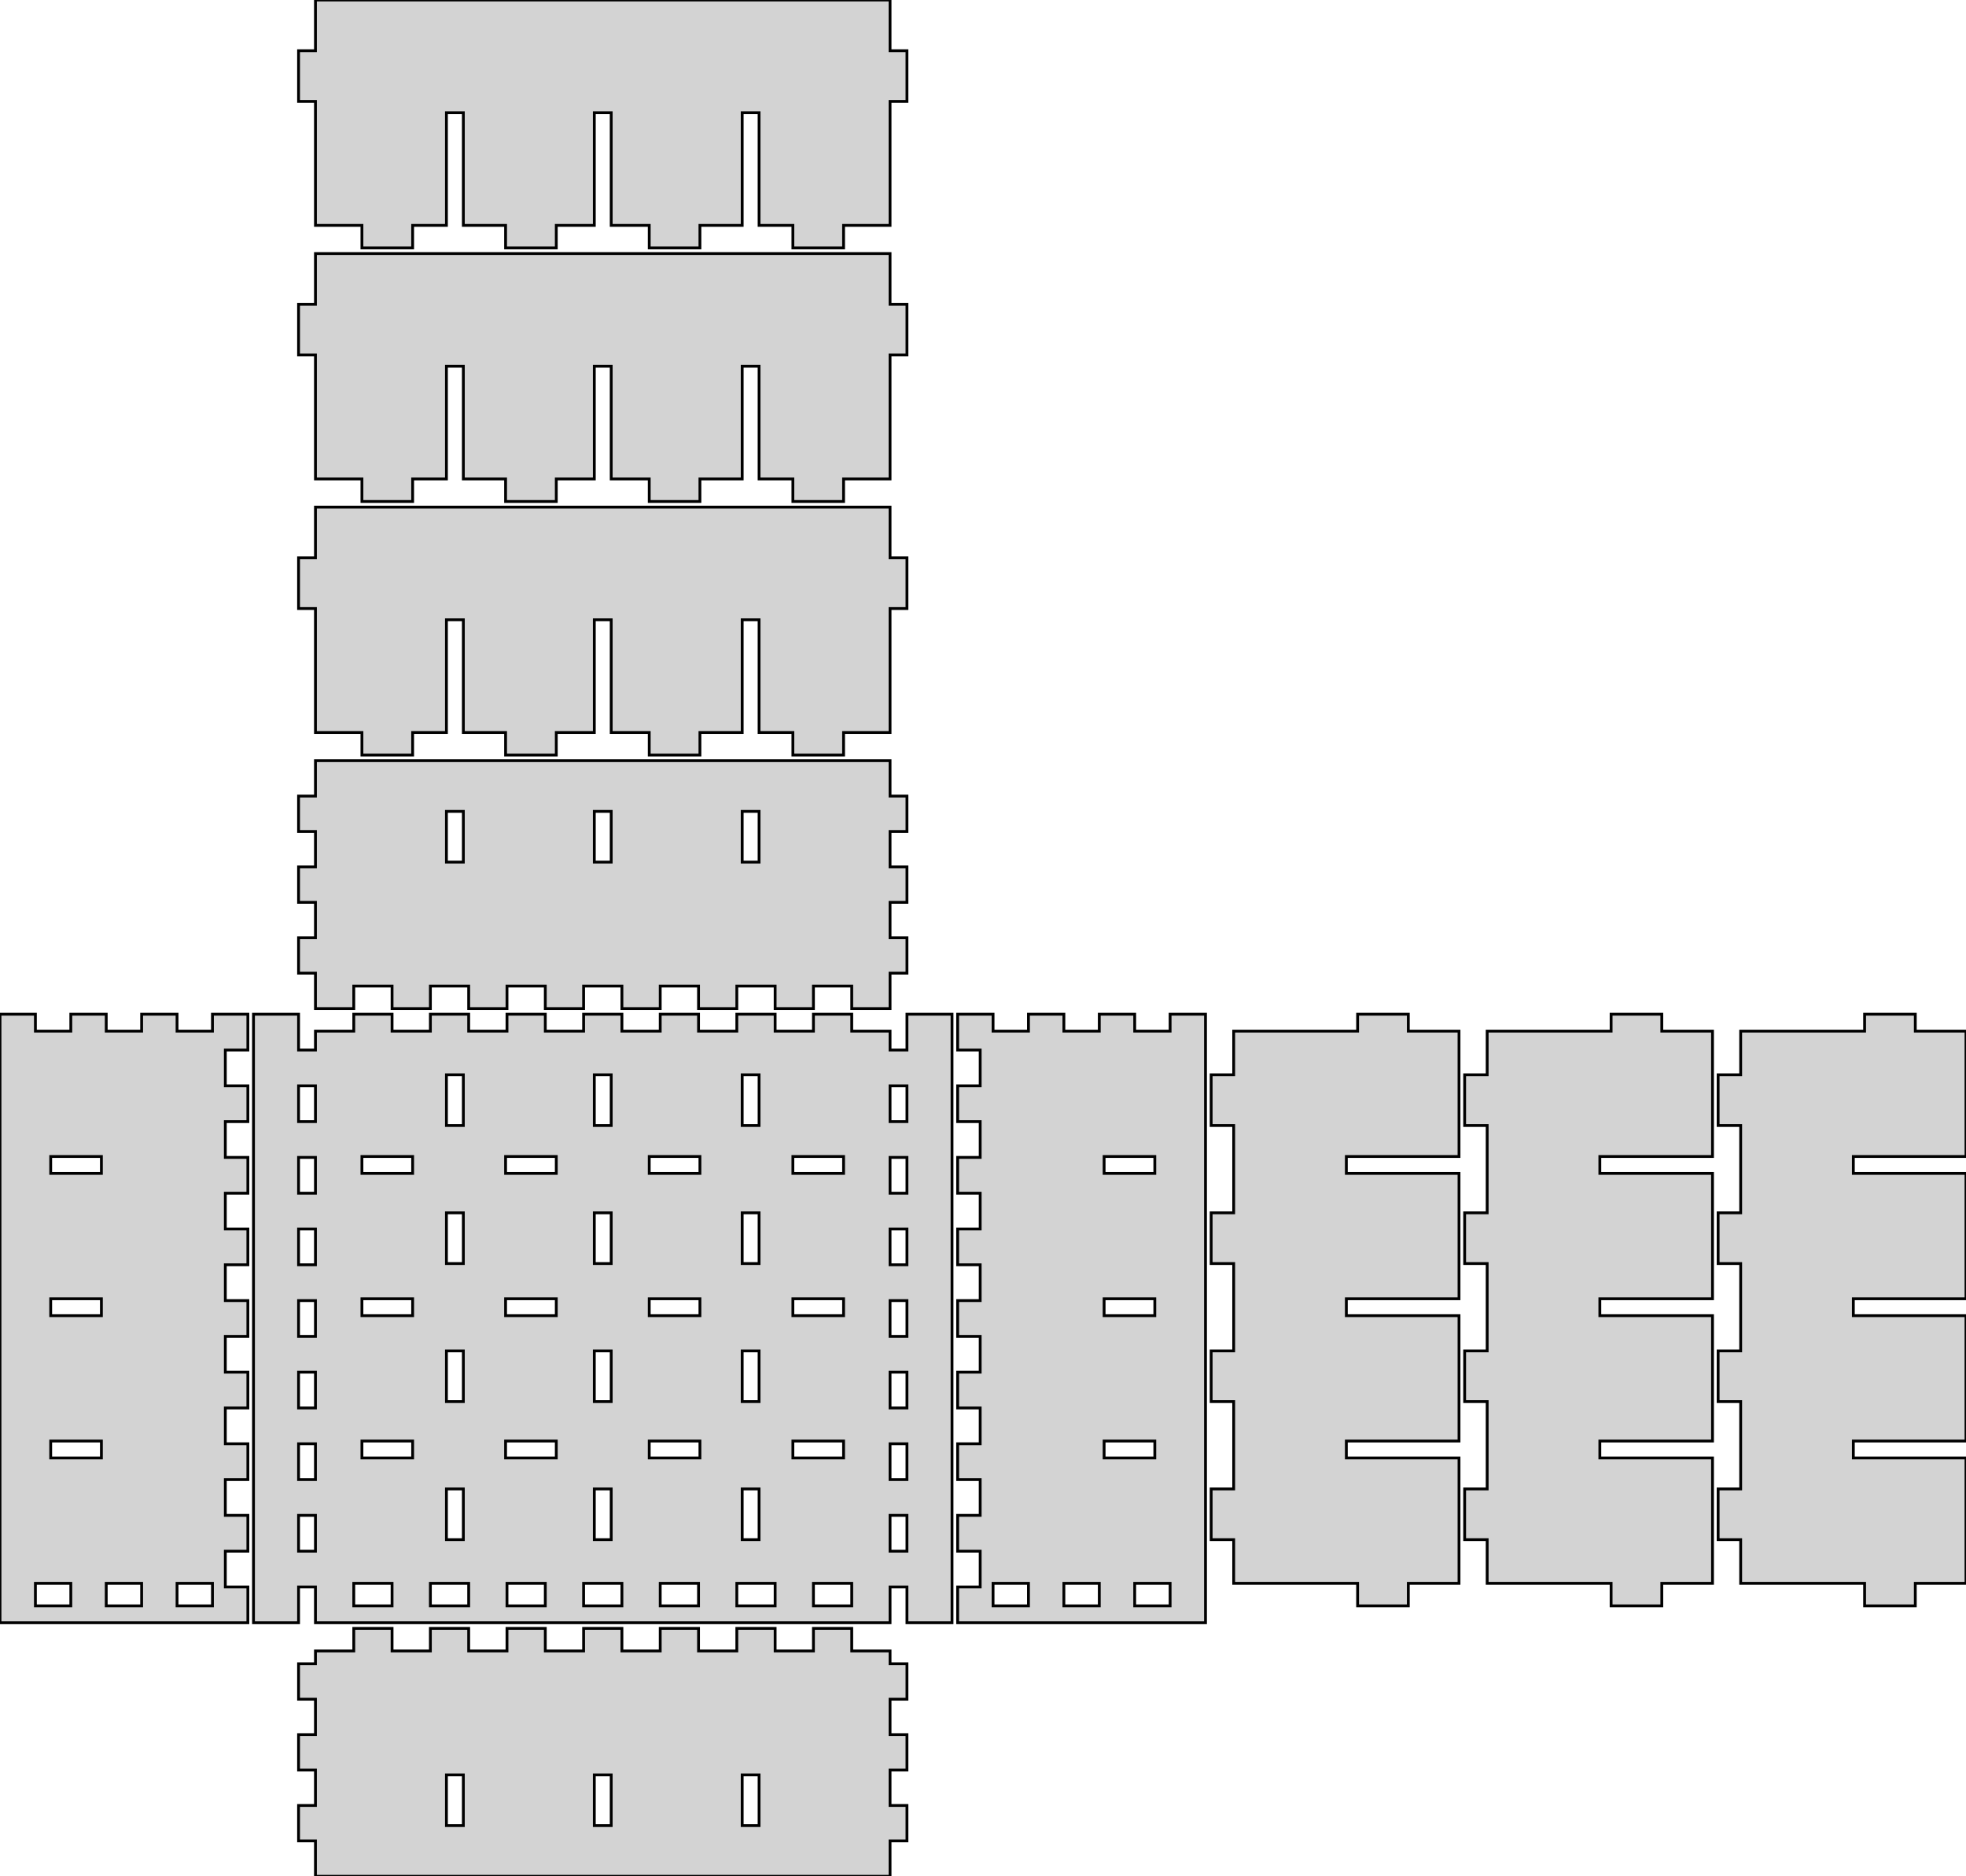 <?xml version="1.0" standalone="no"?>
<!DOCTYPE svg PUBLIC "-//W3C//DTD SVG 1.1//EN" "http://www.w3.org/Graphics/SVG/1.1/DTD/svg11.dtd">
<svg width="349mm" height="333mm" viewBox="-107 -234 349 333" xmlns="http://www.w3.org/2000/svg" version="1.1">
<title>OpenSCAD Model</title>
<path d="
M -33.75,-194 L -27.75,-194 L -27.75,-214 L -24.75,-214 L -24.75,-194 L -17.25,-194
 L -17.25,-190 L -8.25,-190 L -8.25,-194 L -1.5,-194 L -1.5,-214 L 1.5,-214
 L 1.5,-194 L 8.25,-194 L 8.25,-190 L 17.25,-190 L 17.25,-194 L 24.75,-194
 L 24.75,-214 L 27.75,-214 L 27.75,-194 L 33.75,-194 L 33.75,-190 L 42.75,-190
 L 42.75,-194 L 51,-194 L 51,-216 L 54,-216 L 54,-225 L 51,-225
 L 51,-234 L -51,-234 L -51,-225 L -54,-225 L -54,-216 L -51,-216
 L -51,-194 L -42.75,-194 L -42.75,-190 L -33.75,-190 z
M -33.75,-149 L -27.75,-149 L -27.75,-169 L -24.75,-169 L -24.75,-149 L -17.25,-149
 L -17.25,-145 L -8.25,-145 L -8.25,-149 L -1.5,-149 L -1.5,-169 L 1.5,-169
 L 1.5,-149 L 8.25,-149 L 8.25,-145 L 17.25,-145 L 17.25,-149 L 24.75,-149
 L 24.75,-169 L 27.75,-169 L 27.75,-149 L 33.75,-149 L 33.75,-145 L 42.75,-145
 L 42.75,-149 L 51,-149 L 51,-171 L 54,-171 L 54,-180 L 51,-180
 L 51,-189 L -51,-189 L -51,-180 L -54,-180 L -54,-171 L -51,-171
 L -51,-149 L -42.75,-149 L -42.75,-145 L -33.75,-145 z
M -33.75,-104 L -27.75,-104 L -27.75,-124 L -24.75,-124 L -24.75,-104 L -17.25,-104
 L -17.25,-100 L -8.25,-100 L -8.25,-104 L -1.5,-104 L -1.5,-124 L 1.5,-124
 L 1.5,-104 L 8.25,-104 L 8.25,-100 L 17.25,-100 L 17.25,-104 L 24.75,-104
 L 24.75,-124 L 27.75,-124 L 27.75,-104 L 33.75,-104 L 33.75,-100 L 42.75,-100
 L 42.75,-104 L 51,-104 L 51,-126 L 54,-126 L 54,-135 L 51,-135
 L 51,-144 L -51,-144 L -51,-135 L -54,-135 L -54,-126 L -51,-126
 L -51,-104 L -42.75,-104 L -42.75,-100 L -33.75,-100 z
M -44.2,-59 L -37.4,-59 L -37.4,-55 L -30.6,-55 L -30.6,-59 L -23.8,-59
 L -23.8,-55 L -17,-55 L -17,-59 L -10.2,-59 L -10.2,-55 L -3.4,-55
 L -3.4,-59 L 3.4,-59 L 3.4,-55 L 10.2,-55 L 10.2,-59 L 17,-59
 L 17,-55 L 23.8,-55 L 23.8,-59 L 30.6,-59 L 30.6,-55 L 37.4,-55
 L 37.4,-59 L 44.2,-59 L 44.2,-55 L 51,-55 L 51,-61.286 L 54,-61.286
 L 54,-67.571 L 51,-67.571 L 51,-73.857 L 54,-73.857 L 54,-80.143 L 51,-80.143
 L 51,-86.429 L 54,-86.429 L 54,-92.714 L 51,-92.714 L 51,-99 L -51,-99
 L -51,-92.714 L -54,-92.714 L -54,-86.429 L -51,-86.429 L -51,-80.143 L -54,-80.143
 L -54,-73.857 L -51,-73.857 L -51,-67.571 L -54,-67.571 L -54,-61.286 L -51,-61.286
 L -51,-55 L -44.2,-55 z
M -27.75,-81 L -27.75,-90 L -24.75,-90 L -24.75,-81 z
M -1.5,-81 L -1.5,-90 L 1.5,-90 L 1.5,-81 z
M 24.75,-81 L 24.75,-90 L 27.75,-90 L 27.75,-81 z
M -63,47.647 L -67,47.647 L -67,41.294 L -63,41.294 L -63,34.941 L -67,34.941
 L -67,28.588 L -63,28.588 L -63,22.235 L -67,22.235 L -67,15.882 L -63,15.882
 L -63,9.529 L -67,9.529 L -67,3.176 L -63,3.176 L -63,-3.176 L -67,-3.176
 L -67,-9.529 L -63,-9.529 L -63,-15.882 L -67,-15.882 L -67,-22.235 L -63,-22.235
 L -63,-28.588 L -67,-28.588 L -67,-34.941 L -63,-34.941 L -63,-41.294 L -67,-41.294
 L -67,-47.647 L -63,-47.647 L -63,-54 L -69.286,-54 L -69.286,-51 L -75.571,-51
 L -75.571,-54 L -81.857,-54 L -81.857,-51 L -88.143,-51 L -88.143,-54 L -94.429,-54
 L -94.429,-51 L -100.714,-51 L -100.714,-54 L -107,-54 L -107,54 L -63,54
 z
M -98,-25.75 L -98,-28.75 L -89,-28.75 L -89,-25.75 z
M -98,-0.5 L -98,-3.5 L -89,-3.5 L -89,-0.5 z
M -98,24.75 L -98,21.75 L -89,21.75 L -89,24.75 z
M -100.714,51 L -100.714,47 L -94.429,47 L -94.429,51 z
M -88.143,51 L -88.143,47 L -81.857,47 L -81.857,51 z
M -75.571,51 L -75.571,47 L -69.286,47 L -69.286,51 z
M 107,-54 L 100.714,-54 L 100.714,-51 L 94.429,-51 L 94.429,-54 L 88.143,-54
 L 88.143,-51 L 81.857,-51 L 81.857,-54 L 75.571,-54 L 75.571,-51 L 69.286,-51
 L 69.286,-54 L 63,-54 L 63,-47.647 L 67,-47.647 L 67,-41.294 L 63,-41.294
 L 63,-34.941 L 67,-34.941 L 67,-28.588 L 63,-28.588 L 63,-22.235 L 67,-22.235
 L 67,-15.882 L 63,-15.882 L 63,-9.529 L 67,-9.529 L 67,-3.176 L 63,-3.176
 L 63,3.176 L 67,3.176 L 67,9.529 L 63,9.529 L 63,15.882 L 67,15.882
 L 67,22.235 L 63,22.235 L 63,28.588 L 67,28.588 L 67,34.941 L 63,34.941
 L 63,41.294 L 67,41.294 L 67,47.647 L 63,47.647 L 63,54 L 107,54
 z
M 89,-25.75 L 89,-28.75 L 98,-28.75 L 98,-25.75 z
M 89,-0.5 L 89,-3.5 L 98,-3.5 L 98,-0.5 z
M 89,24.75 L 89,21.75 L 98,21.75 L 98,24.75 z
M 69.286,51 L 69.286,47 L 75.571,47 L 75.571,51 z
M 94.429,51 L 94.429,47 L 100.714,47 L 100.714,51 z
M 81.857,51 L 81.857,47 L 88.143,47 L 88.143,51 z
M 143,47 L 152,47 L 152,24.75 L 132,24.75 L 132,21.75 L 152,21.75
 L 152,-0.5 L 132,-0.5 L 132,-3.5 L 152,-3.5 L 152,-25.75 L 132,-25.75
 L 132,-28.75 L 152,-28.75 L 152,-51 L 143,-51 L 143,-54 L 134,-54
 L 134,-51 L 112,-51 L 112,-43.25 L 108,-43.25 L 108,-34.25 L 112,-34.25
 L 112,-18.75 L 108,-18.75 L 108,-9.75 L 112,-9.75 L 112,5.75 L 108,5.75
 L 108,14.75 L 112,14.75 L 112,30.25 L 108,30.25 L 108,39.25 L 112,39.25
 L 112,47 L 134,47 L 134,51 L 143,51 z
M 188,47 L 197,47 L 197,24.75 L 177,24.75 L 177,21.75 L 197,21.75
 L 197,-0.5 L 177,-0.5 L 177,-3.5 L 197,-3.5 L 197,-25.75 L 177,-25.75
 L 177,-28.75 L 197,-28.75 L 197,-51 L 188,-51 L 188,-54 L 179,-54
 L 179,-51 L 157,-51 L 157,-43.25 L 153,-43.25 L 153,-34.25 L 157,-34.25
 L 157,-18.75 L 153,-18.75 L 153,-9.75 L 157,-9.75 L 157,5.75 L 153,5.75
 L 153,14.75 L 157,14.75 L 157,30.25 L 153,30.25 L 153,39.25 L 157,39.25
 L 157,47 L 179,47 L 179,51 L 188,51 z
M 233,47 L 242,47 L 242,24.75 L 222,24.75 L 222,21.75 L 242,21.75
 L 242,-0.5 L 222,-0.5 L 222,-3.5 L 242,-3.5 L 242,-25.75 L 222,-25.75
 L 222,-28.75 L 242,-28.75 L 242,-51 L 233,-51 L 233,-54 L 224,-54
 L 224,-51 L 202,-51 L 202,-43.25 L 198,-43.25 L 198,-34.25 L 202,-34.25
 L 202,-18.75 L 198,-18.75 L 198,-9.75 L 202,-9.75 L 202,5.75 L 198,5.75
 L 198,14.75 L 202,14.75 L 202,30.25 L 198,30.25 L 198,39.25 L 202,39.25
 L 202,47 L 224,47 L 224,51 L 233,51 z
M -54,47.647 L -51,47.647 L -51,53.999 L 51,53.999 L 51,47.647 L 54,47.647
 L 54,53.999 L 62,53.999 L 62,-53.999 L 54,-53.999 L 54,-47.647 L 51,-47.647
 L 51,-51 L 44.2,-51 L 44.2,-53.999 L 37.4,-53.999 L 37.4,-51 L 30.6,-51
 L 30.6,-53.999 L 23.8,-53.999 L 23.8,-51 L 17,-51 L 17,-53.999 L 10.2,-53.999
 L 10.2,-51 L 3.4,-51 L 3.4,-53.999 L -3.4,-53.999 L -3.4,-51 L -10.2,-51
 L -10.2,-53.999 L -17,-53.999 L -17,-51 L -23.8,-51 L -23.8,-53.999 L -30.6,-53.999
 L -30.6,-51 L -37.4,-51 L -37.4,-53.999 L -44.2,-53.999 L -44.2,-51 L -51,-51
 L -51,-47.647 L -54,-47.647 L -54,-53.999 L -62,-53.999 L -62,53.999 L -54,53.999
 z
M -1.5,-34.25 L -1.5,-43.25 L 1.5,-43.25 L 1.5,-34.25 z
M 24.75,-34.25 L 24.75,-43.25 L 27.75,-43.25 L 27.75,-34.25 z
M -27.75,-34.25 L -27.75,-43.25 L -24.75,-43.25 L -24.75,-34.25 z
M 51,-34.941 L 51,-41.294 L 54,-41.294 L 54,-34.941 z
M -54,-34.941 L -54,-41.294 L -51,-41.294 L -51,-34.941 z
M -42.75,-25.75 L -42.75,-28.75 L -33.75,-28.75 L -33.75,-25.75 z
M -17.25,-25.75 L -17.25,-28.75 L -8.25,-28.75 L -8.25,-25.75 z
M 8.25,-25.75 L 8.25,-28.75 L 17.25,-28.75 L 17.25,-25.75 z
M 33.75,-25.75 L 33.75,-28.75 L 42.75,-28.75 L 42.75,-25.75 z
M 51,-22.235 L 51,-28.588 L 54,-28.588 L 54,-22.235 z
M -54,-22.235 L -54,-28.588 L -51,-28.588 L -51,-22.235 z
M -1.5,-9.75 L -1.5,-18.75 L 1.5,-18.75 L 1.5,-9.75 z
M -27.75,-9.75 L -27.75,-18.75 L -24.75,-18.75 L -24.75,-9.75 z
M 24.75,-9.75 L 24.75,-18.75 L 27.75,-18.75 L 27.75,-9.75 z
M 51,-9.529 L 51,-15.882 L 54,-15.882 L 54,-9.529 z
M -54,-9.529 L -54,-15.882 L -51,-15.882 L -51,-9.529 z
M -17.25,-0.5 L -17.25,-3.5 L -8.25,-3.5 L -8.25,-0.5 z
M 33.75,-0.5 L 33.75,-3.5 L 42.75,-3.5 L 42.75,-0.5 z
M -42.75,-0.5 L -42.75,-3.5 L -33.75,-3.5 L -33.75,-0.5 z
M 8.25,-0.5 L 8.25,-3.5 L 17.25,-3.5 L 17.25,-0.5 z
M -54,3.176 L -54,-3.176 L -51,-3.176 L -51,3.176 z
M 51,3.176 L 51,-3.176 L 54,-3.176 L 54,3.176 z
M 24.75,14.75 L 24.75,5.75 L 27.75,5.75 L 27.75,14.75 z
M -27.75,14.75 L -27.75,5.75 L -24.75,5.75 L -24.75,14.75 z
M -1.5,14.75 L -1.5,5.75 L 1.5,5.75 L 1.5,14.75 z
M -54,15.882 L -54,9.529 L -51,9.529 L -51,15.882 z
M 51,15.882 L 51,9.529 L 54,9.529 L 54,15.882 z
M -42.75,24.75 L -42.75,21.75 L -33.75,21.75 L -33.75,24.75 z
M -17.25,24.75 L -17.25,21.75 L -8.25,21.75 L -8.25,24.75 z
M 8.25,24.75 L 8.25,21.75 L 17.25,21.75 L 17.25,24.75 z
M 33.75,24.75 L 33.75,21.75 L 42.75,21.75 L 42.75,24.75 z
M -54,28.588 L -54,22.235 L -51,22.235 L -51,28.588 z
M 51,28.588 L 51,22.235 L 54,22.235 L 54,28.588 z
M -27.75,39.25 L -27.75,30.25 L -24.75,30.25 L -24.75,39.25 z
M -1.5,39.25 L -1.5,30.25 L 1.5,30.25 L 1.5,39.25 z
M 24.75,39.25 L 24.75,30.25 L 27.75,30.25 L 27.75,39.25 z
M 51,41.294 L 51,34.941 L 54,34.941 L 54,41.294 z
M -54,41.294 L -54,34.941 L -51,34.941 L -51,41.294 z
M -44.2,51 L -44.2,47 L -37.4,47 L -37.4,51 z
M -30.6,51 L -30.6,47 L -23.8,47 L -23.8,51 z
M -17,51 L -17,47 L -10.2,47 L -10.2,51 z
M -3.4,51 L -3.4,47 L 3.4,47 L 3.4,51 z
M 10.2,51 L 10.2,47 L 17,47 L 17,51 z
M 23.8,51 L 23.8,47 L 30.6,47 L 30.6,51 z
M 37.4,51 L 37.4,47 L 44.2,47 L 44.2,51 z
M 51,92.714 L 54,92.714 L 54,86.429 L 51,86.429 L 51,80.143 L 54,80.143
 L 54,73.857 L 51,73.857 L 51,67.571 L 54,67.571 L 54,61.286 L 51,61.286
 L 51,59 L 44.2,59 L 44.2,55 L 37.4,55 L 37.4,59 L 30.6,59
 L 30.6,55 L 23.8,55 L 23.8,59 L 17,59 L 17,55 L 10.2,55
 L 10.2,59 L 3.4,59 L 3.4,55 L -3.4,55 L -3.4,59 L -10.2,59
 L -10.2,55 L -17,55 L -17,59 L -23.8,59 L -23.8,55 L -30.6,55
 L -30.6,59 L -37.4,59 L -37.4,55 L -44.2,55 L -44.2,59 L -51,59
 L -51,61.286 L -54,61.286 L -54,67.571 L -51,67.571 L -51,73.857 L -54,73.857
 L -54,80.143 L -51,80.143 L -51,86.429 L -54,86.429 L -54,92.714 L -51,92.714
 L -51,99 L 51,99 z
M 24.75,90 L 24.75,81 L 27.75,81 L 27.75,90 z
M -1.5,90 L -1.5,81 L 1.5,81 L 1.5,90 z
M -27.75,90 L -27.75,81 L -24.75,81 L -24.75,90 z
" stroke="black" fill="lightgray" stroke-width="0.5"/>
</svg>
